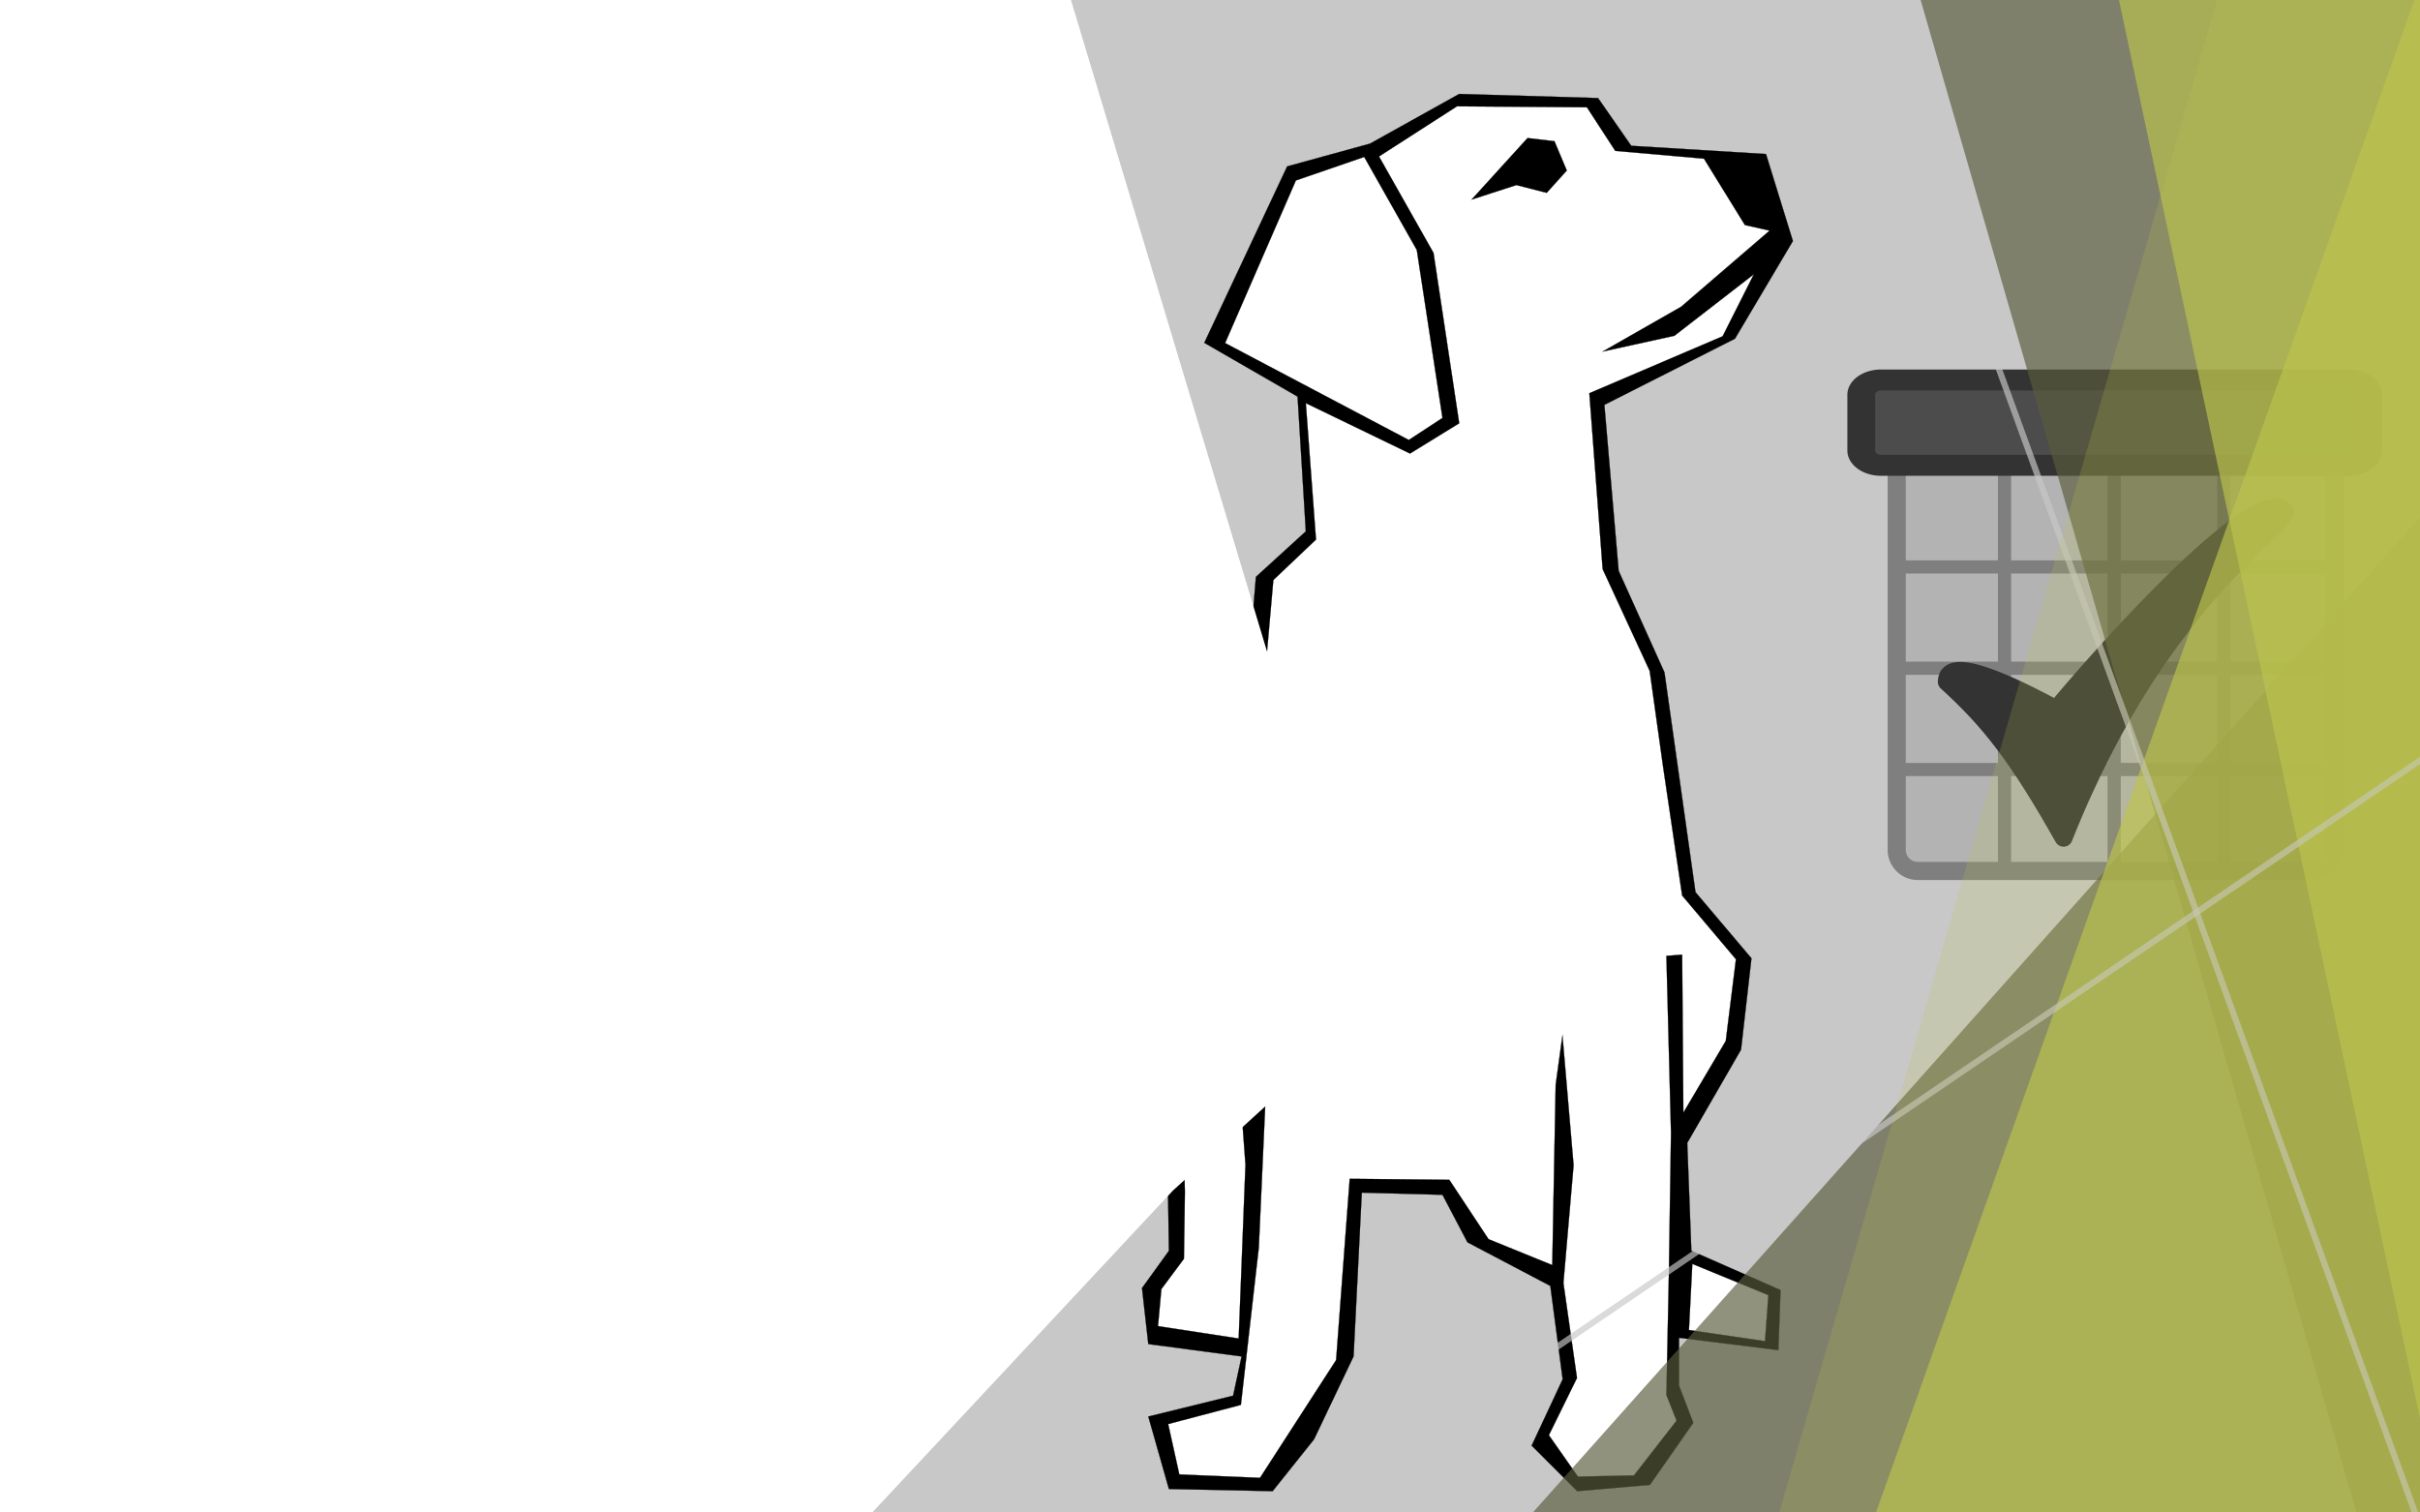 <?xml version="1.0" encoding="UTF-8" standalone="no"?>
<!-- Created with Inkscape (http://www.inkscape.org/) -->

<svg
   width="1920"
   height="1200"
   viewBox="0 0 508 317.5"
   version="1.1"
   id="svg5"
   inkscape:version="1.1 (c68e22c387, 2021-05-23)"
   sodipodi:docname="Login.svg"
   inkscape:export-filename="C:\Users\Justin\OneDrive - bwedu\GitHub\workwork\images\Login.png"
   inkscape:export-xdpi="96"
   inkscape:export-ydpi="96"
   xmlns:inkscape="http://www.inkscape.org/namespaces/inkscape"
   xmlns:sodipodi="http://sodipodi.sourceforge.net/DTD/sodipodi-0.dtd"
   xmlns="http://www.w3.org/2000/svg"
   xmlns:svg="http://www.w3.org/2000/svg">
  <rect x="0" y="0" width="508" height="317.5" fill="#808080" stroke="none"/>
  <sodipodi:namedview
     id="namedview7"
     pagecolor="#ffffff"
     bordercolor="#666666"
     borderopacity="1.0"
     inkscape:pageshadow="2"
     inkscape:pageopacity="0.0"
     inkscape:pagecheckerboard="0"
     inkscape:document-units="mm"
     showgrid="false"
     units="px"
     inkscape:zoom="0.35355339"
     inkscape:cx="1715.441"
     inkscape:cy="496.38896"
     inkscape:window-width="1920"
     inkscape:window-height="1017"
     inkscape:window-x="-8"
     inkscape:window-y="-8"
     inkscape:window-maximized="1"
     inkscape:current-layer="layer5"
     showguides="false" />
  <defs
     id="defs2" />
  <g
     inkscape:groupmode="layer"
     id="layer2"
     inkscape:label="background 1"
     style="display:inline">
    <rect
       style="fill:#c8c8c8;fill-opacity:1;stroke:none;stroke-width:0.013"
       id="rect1319-55"
       width="472.817"
       height="422.537"
       x="104.771"
       y="-26.682" />
    <rect
       style="fill:#c8c8c8;fill-opacity:0.667;stroke:none;stroke-width:0.007"
       id="rect1319"
       width="273.627"
       height="243.337"
       x="-298.511"
       y="920.291" />
    <rect
       style="fill:#797b5a;fill-opacity:0.667;stroke:none;stroke-width:0.007"
       id="rect1319-1"
       width="273.627"
       height="243.337"
       x="-24.884"
       y="920.291" />
    <rect
       style="fill:#5a5c3d;fill-opacity:0.667;stroke:none;stroke-width:0.007"
       id="rect1319-9"
       width="273.627"
       height="243.337"
       x="248.743"
       y="920.291" />
    <rect
       style="fill:#343433;fill-opacity:0.667;stroke:none;stroke-width:0.007"
       id="rect1319-5"
       width="273.627"
       height="243.337"
       x="522.371"
       y="920.291" />
    <rect
       style="fill:#bbc34d;fill-opacity:0.667;stroke:none;stroke-width:0.007"
       id="rect1319-6"
       width="273.627"
       height="243.337"
       x="795.999"
       y="920.291" />
  </g>
  <g
     inkscape:label="Icons"
     inkscape:groupmode="layer"
     id="layer1">
    <g
       id="g845"
       transform="matrix(-1.413,0,0,1.413,376.386,19.696)">
      <path
         d="m 28.028,46.206 -2.124,24.66 -6.804,15.084 -4.608,32.651 -8.316,9.828 1.548,13.572 7.992,13.859 -0.612,16.021 -13.248,5.832 0.324,8.928 14.76,-1.836 v 7.092 l -2.124,5.543 6.444,9.217 10.8,0.936 6.768,-6.768 -4.608,-9.863 1.836,-13.861 12.312,-6.479 3.708,-7.057 11.987,-0.324 1.225,24.336 5.868,12.313 6.155,7.703 15.408,-0.324 3.06,-10.764 -12.6,-3.096 -1.26,-5.832 13.859,-1.836 0.937,-8.316 -3.996,-5.543 0.612,-40.068 L 83.467,116.73 79.795,71.766 72.379,64.998 73.603,44.982 87.463,36.99 75.151,10.782 62.84,7.398 49.592,0.018 28.964,0.63 24.032,7.722 4.016,8.946 0.02,21.87 8.624,36.378 Z"
         fill-rule="evenodd"
         stroke="#000000"
         stroke-miterlimit="10"
         stroke-width="0.036"
         id="path824" />
      <path
         d="M 5.816,26.802 17.624,35.946 28.28,38.286 16.616,31.626 3.476,20.322 7.148,19.494 13.232,9.63 26.408,8.478 30.62,1.998 49.916,1.854 l 11.592,7.452 -8.1,14.328 -3.816,25.308 7.308,4.5 15.48,-7.488 -1.512,20.268 6.336,6.012 2.664,30.096 0.972,16.199 10.332,14.941 -0.828,29.627 0.144,9.973 3.349,4.5 0.504,5.508 -11.988,1.836 -1.008,-25.813 1.512,-20.627 -4.5,10.656 1.008,22.283 2.664,23.363 10.801,2.846 -1.656,7.486 -11.988,0.504 -11.306,-17.495 -2.017,-26.928 -14.796,0.145 -5.832,8.82 -9.468,3.852 -0.504,-26.783 -1.008,-7.344 -1.655,19.295 1.512,17.496 -2.016,14.111 4.176,8.496 -4.32,6.156 -8.316,-0.18 -6.336,-8.135 1.512,-3.816 -0.36,-17.496 -0.324,-21.457 0.684,-26.279 -2.34,-0.18 -0.18,23.471 -6.3,-10.654 -1.512,-12.133 7.992,-9.469 2.808,-18.971 2.016,-14.4 6.984,-15.12 1.98,-26.136 -19.8,-8.46 z"
         fill="#ffffff"
         fill-rule="evenodd"
         stroke="#000000"
         stroke-miterlimit="10"
         stroke-width="0.036"
         id="path826" />
      <path
         d="m 39.44,6.57 8.316,9.144 -6.66,-2.16 -4.5,1.152 -2.988,-3.312 1.836,-4.356 z"
         fill-rule="evenodd"
         stroke="#000000"
         stroke-miterlimit="10"
         stroke-width="0.036"
         id="path828" />
      <path
         d="M 63.704,9.378 73.855,12.87 84.368,37.026 57.08,51.426 52.076,48.15 55.891,23.202 Z"
         fill="#ffffff"
         fill-rule="evenodd"
         stroke="#000000"
         stroke-miterlimit="10"
         stroke-width="0.036"
         id="path830" />
      <path
         d="m 14.96,173.826 -11.304,4.645 0.504,6.84 11.304,-1.656 z"
         fill="#ffffff"
         fill-rule="evenodd"
         stroke="#000000"
         stroke-miterlimit="10"
         stroke-width="0.036"
         id="path832" />
    </g>
    <g
       id="g883"
       transform="matrix(2.028,0,0,2.028,382.65,70.197)">
      <path
         transform="matrix(1.091,0,0,1.262,-0.402,-4.492)"
         d="m 9.378,12.854 h 37.567 a 2,2 0 0 1 2,2 v 30.73 a 2,2 0 0 1 -2,2 H 9.378 a 2,2 0 0 1 -2,-2 v -30.73 a 2,2 0 0 1 2,-2"
         fill="#b3b3b3"
         fill-rule="evenodd"
         id="path847" />
      <path
         transform="matrix(1.091,0,0,1.091,-1.972,-3.216)"
         d="m 9.537,25.012 h 40.668"
         fill="none"
         stroke="#7f7f7f"
         stroke-width="1.25"
         id="path849" />
      <path
         transform="matrix(1.091,0,0,1.091,-1.972,-3.216)"
         d="m 8.817,44.23 h 41.927"
         fill="none"
         stroke="#7f7f7f"
         stroke-width="1.25"
         id="path851" />
      <path
         transform="matrix(1.091,0,0,1.091,-1.972,-3.216)"
         d="m 9.537,34.621 h 40.668"
         fill="none"
         stroke="#7f7f7f"
         stroke-width="1.25"
         id="path853" />
      <path
         transform="matrix(1.091,0,0,1.091,-1.972,-3.216)"
         d="M 19.042,15.553 V 54.061"
         fill="none"
         stroke="#7f7f7f"
         stroke-width="1.25"
         id="path855" />
      <path
         transform="matrix(1.091,0,0,1.091,-1.972,-3.216)"
         d="M 29.447,15.553 V 54.061"
         fill="none"
         stroke="#7f7f7f"
         stroke-width="1.25"
         id="path857" />
      <path
         transform="matrix(1.091,0,0,1.091,-1.972,-3.216)"
         d="M 39.852,15.553 V 54.061"
         fill="none"
         stroke="#7f7f7f"
         stroke-width="1.25"
         id="path859" />
      <path
         d="m 9.824,11.725 h 40.966 a 2.181,2.181 0 0 1 2.181,2.181 v 39.453 a 2.181,2.181 0 0 1 -2.181,2.181 H 9.824 A 2.181,2.181 0 0 1 7.643,53.359 V 13.906 A 2.181,2.181 0 0 1 9.824,11.725"
         fill="none"
         stroke="#7f7f7f"
         stroke-linejoin="round"
         stroke-width="1.875"
         id="path861" />
      <path
         transform="matrix(1.019,0,0,0.767,1.41,0.381)"
         d="m 4.519,5.656 h 47.465 a 2,2 0 0 1 2,2 v 7.516 a 2,2 0 0 1 -2,2 H 4.519 a 2,2 0 0 1 -2,-2 V 7.656 a 2,2 0 0 1 2,-2"
         fill="#4c4c4c"
         fill-rule="evenodd"
         stroke="#333333"
         stroke-linecap="round"
         stroke-linejoin="round"
         stroke-width="2.828"
         id="path863" />
      <path
         d="m 12.837,35.958 c 4.447,4.047 7.321,7.69 12.078,16.132 C 35.257,25.986 49.417,19.284 47.621,18.128 43.988,15.69 26.313,36.124 24.176,38.82 21.605,37.459 12.837,32.702 12.837,35.958 Z"
         fill="#333333"
         fill-rule="evenodd"
         stroke="#333333"
         stroke-linecap="round"
         stroke-linejoin="round"
         stroke-width="1.875"
         id="path865" />
    </g>
  </g>
  <g
     inkscape:groupmode="layer"
     id="layer4"
     inkscape:label="background 3"
     style="display:inline">
    <rect
       style="display:inline;fill:#5a5c3d;fill-opacity:0.667;stroke:none;stroke-width:0.025"
       id="rect1319-9-8"
       width="555.292"
       height="1486.128"
       x="387.407"
       y="-477.148"
       transform="rotate(-16.076)" />
    <rect
       style="display:inline;fill:#5a5c3d;fill-opacity:0.667;stroke:none;stroke-width:0.014"
       id="rect1319-9-8-3"
       width="306.469"
       height="820.203"
       x="451.459"
       y="-472.991"
       transform="rotate(41.714)"
       inkscape:export-filename="C:\Users\Justin\OneDrive - bwedu\GitHub\workwork\images\rect1319-9-8-3.png"
       inkscape:export-xdpi="96"
       inkscape:export-ydpi="96" />
    <rect
       style="fill:#ffffff;fill-opacity:1;stroke:none;stroke-width:0.016;stroke-opacity:1"
       id="rect9213"
       width="151.955"
       height="377.398"
       x="-12.233"
       y="-48.965" />
  </g>
  <g
     inkscape:groupmode="layer"
     id="layer5"
     inkscape:label="background 4">
    <rect
       style="display:inline;fill:#bbc34d;fill-opacity:0.667;stroke:none;stroke-width:0.018"
       id="rect1319-6-3"
       width="340.787"
       height="1150.512"
       x="477.472"
       y="-626.738"
       transform="rotate(19.595)" />
    <rect
       style="display:inline;fill:#bbc34d;fill-opacity:0.667;stroke:none;stroke-width:0.016"
       id="rect1319-6-3-6"
       width="308.518"
       height="1041.569"
       x="435.117"
       y="-268.014"
       transform="rotate(-11.981)" />
    <rect
       style="display:inline;fill:#c8c8c8;fill-opacity:0.667;stroke:none;stroke-width:0.001"
       id="rect1319-7-0"
       width="1.294"
       height="509.703"
       x="-369.07"
       y="-588.976"
       transform="matrix(-0.918,0.397,-0.342,-0.94,0,0)"
       inkscape:export-filename="C:\Users\Justin\OneDrive - bwedu\GitHub\workwork\images\rect1319-7-0.png"
       inkscape:export-xdpi="96"
       inkscape:export-ydpi="96" />
    <rect
       style="display:inline;fill:#c8c8c8;fill-opacity:0.667;stroke:none;stroke-width:0.001"
       id="rect1319-7-0-7"
       width="1.294"
       height="509.703"
       x="-418.847"
       y="-54.282"
       transform="matrix(-0.611,-0.792,0.827,-0.562,0,0)"
       inkscape:export-filename="C:\Users\Justin\OneDrive - bwedu\GitHub\workwork\images\rect1319-7-0.png"
       inkscape:export-xdpi="96"
       inkscape:export-ydpi="96" />
  </g>
  <g
     inkscape:groupmode="layer"
     id="layer3"
     inkscape:label="background 2"
     style="display:inline">
    <path
       style="fill:#ffffff;fill-opacity:1;stroke:none;stroke-width:0.043;stroke-opacity:1"
       d="M 83.326,406.644 C 74.4,406.415 67.012,406.16 66.908,406.077 66.804,405.993 66.718,305.47 66.718,182.69 V -40.545 h 40.388 l 109.571,13.511 52.018,172.853 -1.543,17.485 5.225,18.265 0.313,9.433 0.433,20.901 -3.266,16.46 -23.63,21.551 -70.214,75.168 c -38.618,41.342 -71.619,76.701 -73.336,78.573 l -3.122,3.405 z"
       id="path7184"
       sodipodi:nodetypes="sssccccccccccsscs" />
    <rect
       style="display:inline;fill:#bbc34d;fill-opacity:0.199;stroke:none;stroke-width:0.009"
       id="rect1319-6-7"
       width="202.19"
       height="538.598"
       x="447.063"
       y="-219.778"
       transform="rotate(16.151)" />
  </g>
</svg>
